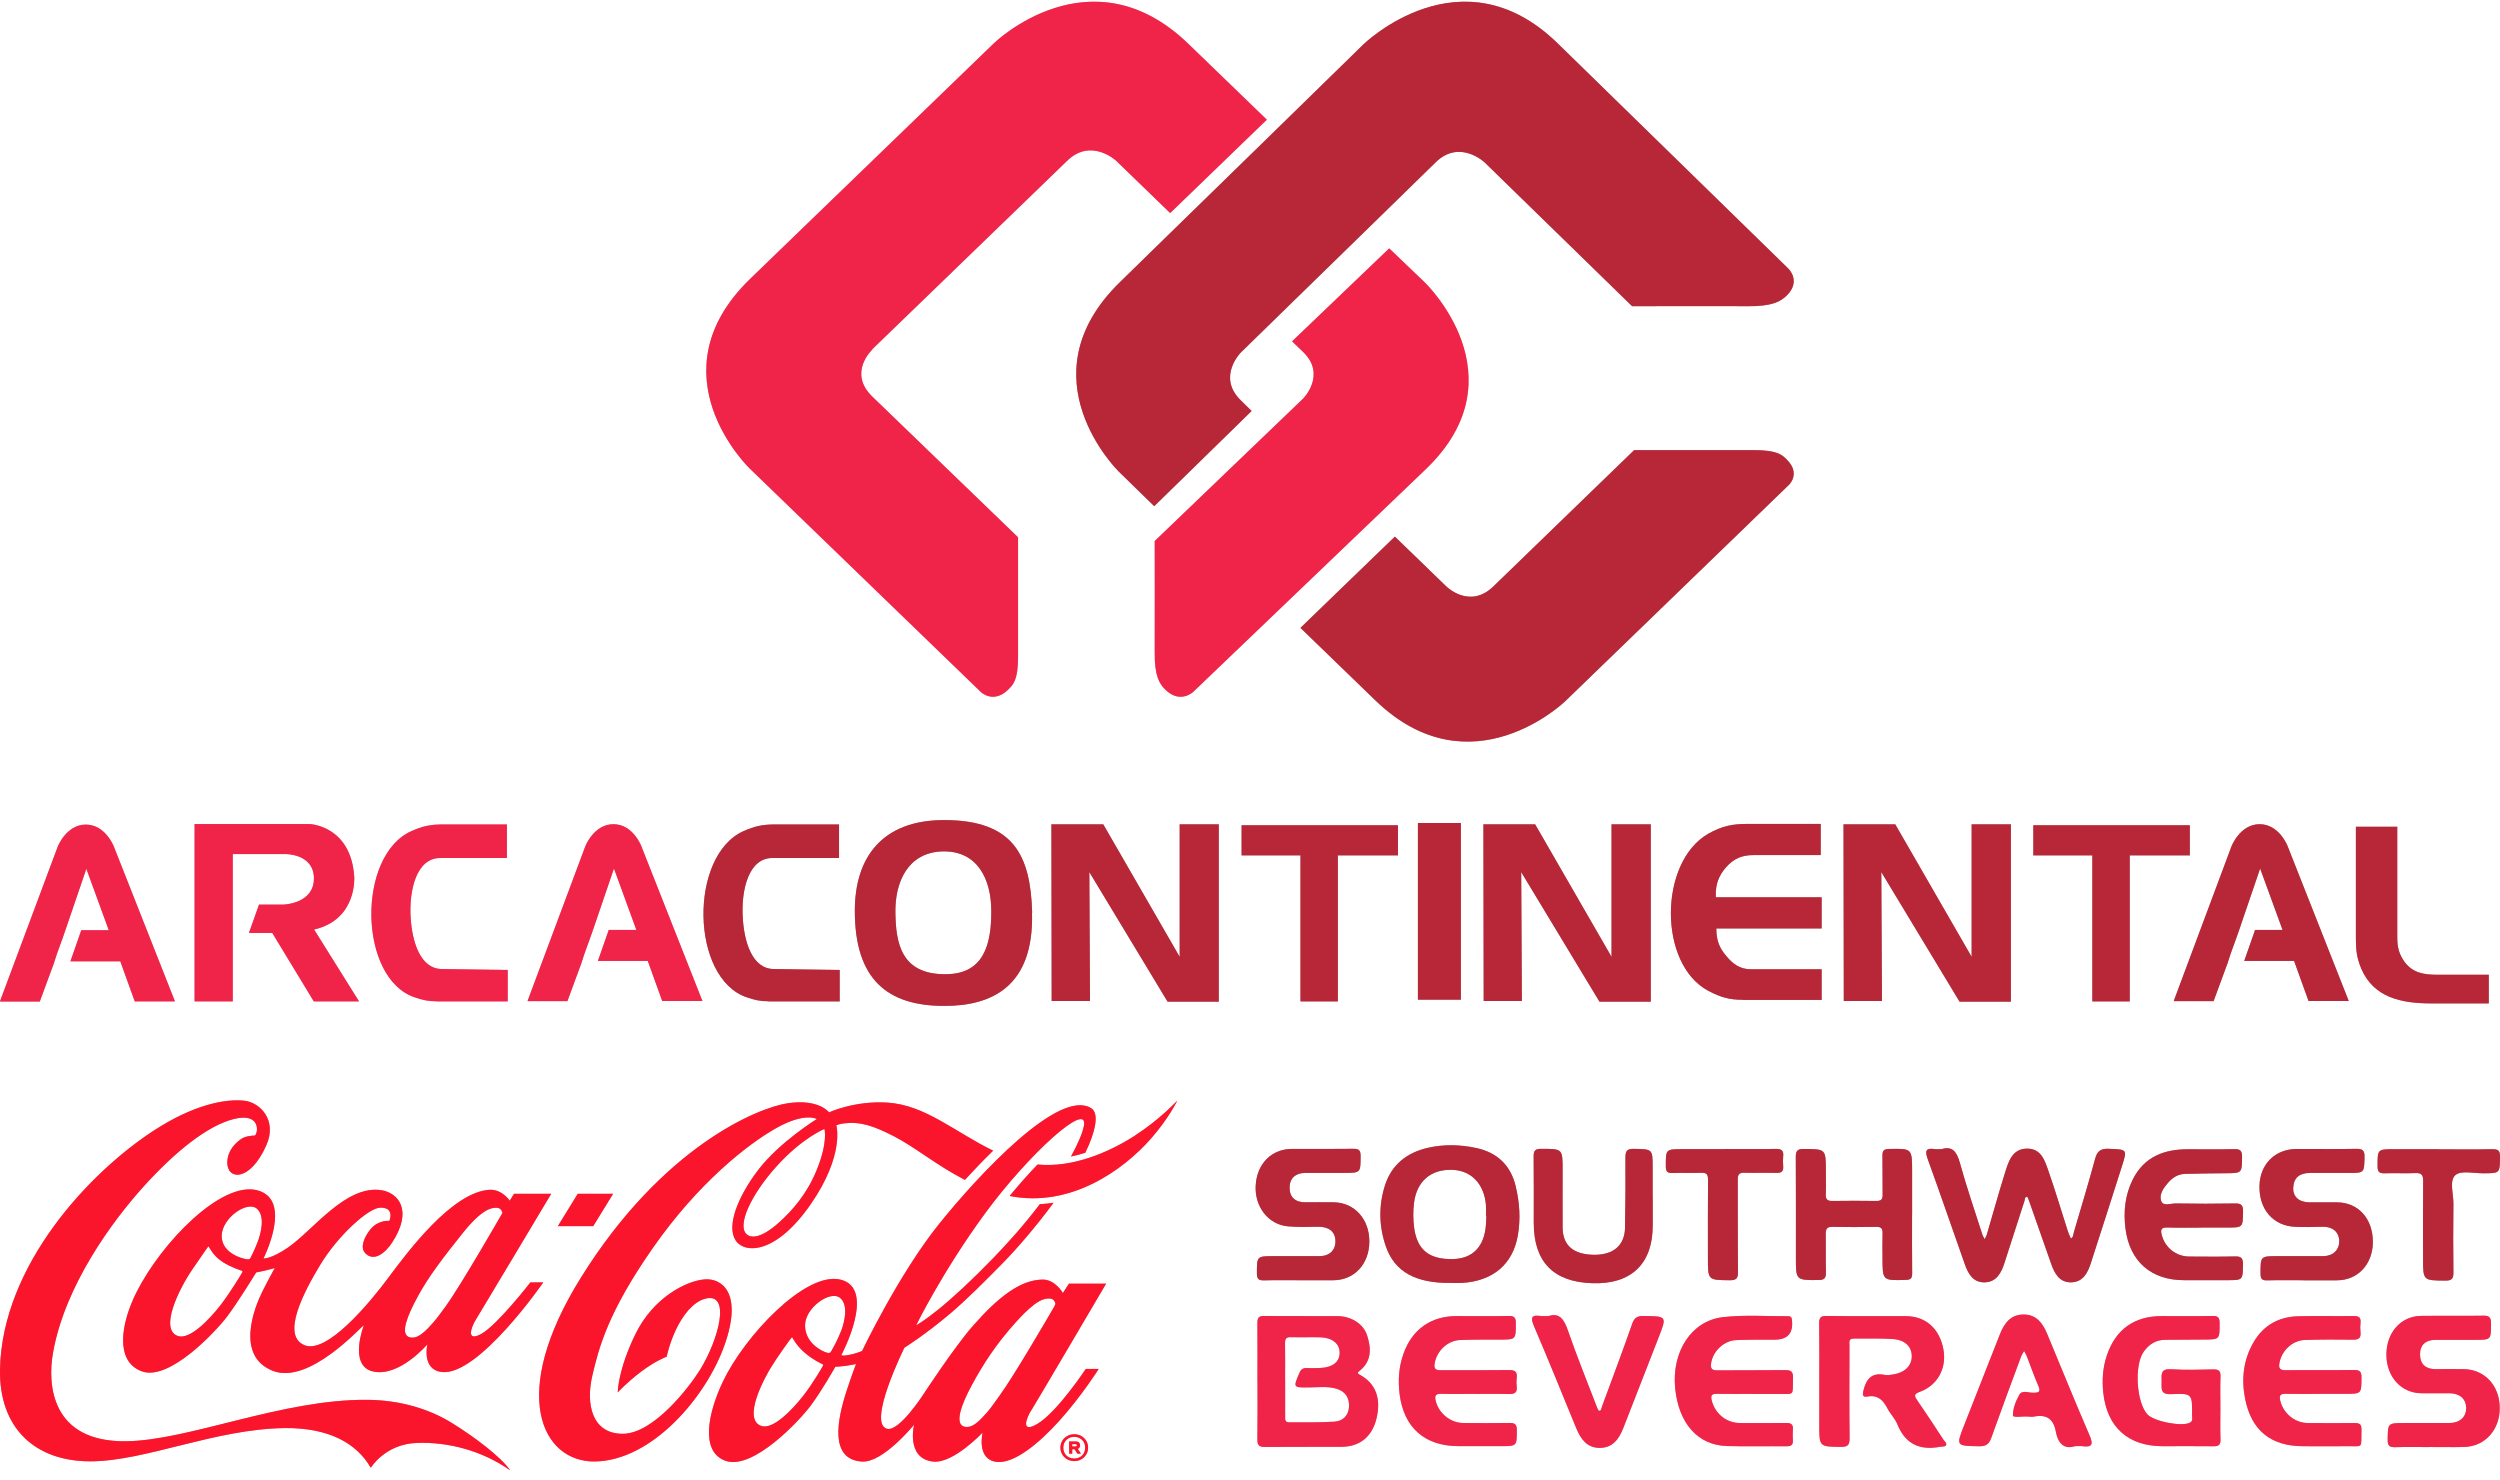 <svg width="223" height="132" viewBox="0 0 223 132" fill="none" xmlns="http://www.w3.org/2000/svg">
<path d="M54.69 106.485H51.538L49.762 109.371H52.913L54.69 106.485Z" fill="#F40009"/>
<path d="M45.498 131.147C42.989 129.38 39.928 128.597 37.148 128.71C34.336 128.823 33.074 130.925 33.074 130.925C31.804 128.71 29.299 127.351 25.425 127.383C19.172 127.455 12.96 130.35 8.046 130.35C3.131 130.35 -0.11 127.383 0.003 122.106C0.202 112.862 7.996 104.528 13.828 100.778C17.178 98.622 19.981 97.983 21.817 98.187C23.155 98.337 24.769 99.886 23.752 102.168C22.26 105.516 20.203 105.235 20.275 103.636C20.32 102.599 21.008 101.947 21.528 101.589C21.858 101.358 22.441 101.294 22.744 101.29C23.038 101.041 23.264 99.211 20.863 99.813C18.462 100.416 15.578 102.78 12.82 105.824C10.067 108.867 5.781 114.642 4.723 120.693C4.23 123.501 4.56 128.619 11.201 128.561C16.83 128.511 25.14 124.797 32.767 124.865C35.728 124.892 38.305 125.689 40.317 126.935C42.297 128.162 44.666 129.938 45.503 131.151M47.307 114.388H48.46C48.46 114.388 42.677 122.763 39.408 122.383C37.582 122.17 38.124 119.914 38.124 119.914C38.124 119.914 35.556 122.922 33.215 122.319C31.081 121.771 32.455 118.216 32.455 118.216C32.211 118.315 27.595 123.533 24.353 122.283C20.958 120.974 22.717 116.603 23.363 115.294C23.91 114.185 24.512 113.107 24.512 113.107C24.512 113.107 23.992 113.256 23.666 113.329C23.345 113.406 22.852 113.501 22.852 113.501C22.852 113.501 21.247 116.119 20.266 117.423C19.285 118.728 15.112 123.216 12.657 122.324C10.198 121.427 10.804 117.985 12.187 115.249C14.425 110.81 19.737 105.353 22.938 106.172C26.171 106.997 23.499 112.255 23.499 112.255C23.499 112.255 24.141 112.337 25.683 111.286C27.902 109.769 30.828 105.688 34.001 106.163C35.493 106.385 36.877 107.921 34.982 110.828C34.372 111.762 33.355 112.599 32.573 111.775C32.089 111.263 32.509 110.326 33.02 109.687C33.739 108.781 34.734 108.904 34.734 108.904C34.734 108.904 35.254 107.699 33.924 107.721C32.844 107.739 30.113 110.262 28.572 112.808C27.156 115.145 25.018 119.131 27.17 119.996C29.146 120.793 32.894 116.327 34.63 113.99C36.366 111.653 40.322 106.349 43.64 106.132C44.784 106.059 45.467 107.101 45.467 107.101L45.851 106.489H49.165C49.165 106.489 42.912 116.952 42.424 117.745C42.04 118.365 41.529 119.76 42.944 118.977C44.359 118.193 47.302 114.402 47.302 114.402M21.559 113.342C21.5 113.32 20.664 113.08 19.85 112.559C19.037 112.038 18.657 111.259 18.63 111.209C18.598 111.155 18.566 111.195 18.535 111.241C18.503 111.286 18.327 111.512 17.142 113.252C15.958 114.991 14.204 118.555 15.849 119.167C16.903 119.556 18.666 117.704 19.624 116.481C20.51 115.344 21.568 113.596 21.613 113.492C21.659 113.388 21.613 113.365 21.559 113.342M22.87 107.78C22.002 107.119 19.787 108.663 19.773 110.24C19.764 111.857 21.776 112.314 22.034 112.328C22.034 112.328 22.26 112.391 22.351 112.196C22.405 112.079 22.68 111.571 22.988 110.77C23.295 109.968 23.68 108.396 22.87 107.78ZM39.779 116.49C41.117 114.651 44.816 108.201 44.816 108.201C44.816 108.201 44.752 107.749 44.323 107.73C43.812 107.708 42.962 107.88 41.262 110.004C39.562 112.133 38.256 113.827 37.297 115.584C36.248 117.505 35.787 118.859 36.393 119.226C36.565 119.33 36.818 119.344 37.026 119.289C37.424 119.19 37.935 118.795 38.64 117.98C38.97 117.6 39.345 117.088 39.784 116.49M101.207 101.317C98.879 102.816 95.65 104.179 92.549 103.876C91.767 104.691 90.926 105.629 90.081 106.657C95.461 107.721 100.167 104.383 102.667 101.539C104.231 99.763 105 98.183 105 98.183C105 98.183 103.508 99.831 101.202 101.317M91.984 125.798C91.536 126.513 91.034 127.881 92.504 127.03C94.299 125.988 96.853 122.106 96.853 122.106H98.006C98.006 122.106 96.482 124.52 94.498 126.726C92.68 128.746 90.46 130.581 88.9 130.4C87.074 130.187 87.648 127.786 87.648 127.786C87.648 127.786 85.031 130.572 83.231 130.372C80.794 130.101 81.536 127.08 81.536 127.08C81.536 127.08 78.782 130.477 76.902 130.372C73.954 130.205 74.691 126.599 75.514 124.081C75.952 122.731 76.359 121.667 76.359 121.667C76.359 121.667 76.065 121.744 75.437 121.835C75.111 121.884 74.51 121.916 74.51 121.916C74.51 121.916 73.285 124.086 72.304 125.395C71.323 126.704 67.15 131.192 64.695 130.295C62.425 129.466 63.171 125.983 64.496 123.216C66.422 119.18 71.847 113.383 74.976 114.144C78.217 114.932 75.052 120.861 75.052 120.861C75.052 120.861 75.052 120.883 75.089 120.897C75.152 120.924 75.319 120.938 75.713 120.865C76.337 120.748 76.897 120.512 76.897 120.512C76.897 120.512 80.157 113.673 83.755 109.193C87.354 104.718 94.538 97.01 97.359 98.871C98.051 99.329 97.735 100.909 96.808 102.825C96.396 102.957 95.971 103.07 95.533 103.16C96.152 102.028 96.568 101.077 96.686 100.416C97.106 98.101 91.722 102.979 87.874 108.224C84.027 113.474 81.716 118.225 81.716 118.225C81.716 118.225 82.494 117.785 83.701 116.807C84.963 115.788 86.703 114.185 88.593 112.228C89.864 110.915 91.355 109.261 92.752 107.413C93.168 107.391 93.58 107.35 93.978 107.287C92.418 109.393 90.777 111.313 89.389 112.726C87.856 114.28 86.192 115.96 84.746 117.179C82.449 119.117 80.672 120.213 80.672 120.213C80.672 120.213 77.299 127.012 79.135 127.451C80.211 127.709 82.336 124.425 82.336 124.425C82.336 124.425 85.107 120.181 86.78 118.275C89.063 115.67 91.025 114.171 92.987 114.139C94.131 114.121 94.809 115.34 94.809 115.34L95.347 114.506H98.662C98.662 114.506 92.477 125.023 91.984 125.816M73.353 121.676C73.294 121.653 72.575 121.327 71.829 120.702C71.083 120.082 70.708 119.366 70.681 119.312C70.649 119.257 70.617 119.298 70.586 119.344C70.554 119.389 70.418 119.507 69.234 121.246C68.049 122.985 66.241 126.577 67.887 127.188C68.94 127.578 70.69 125.734 71.644 124.511C72.53 123.375 73.362 121.93 73.407 121.826C73.452 121.721 73.411 121.699 73.353 121.676M75.025 118.741C75.333 117.939 75.717 116.368 74.908 115.752C74.04 115.095 71.825 116.635 71.811 118.211C71.797 119.828 73.371 120.557 73.75 120.657C73.967 120.716 74.04 120.707 74.144 120.535C74.212 120.421 74.718 119.543 75.021 118.741M94.05 116.522C94.118 116.404 94.149 116.3 94.149 116.3C94.149 116.3 94.086 115.847 93.657 115.829C93.146 115.806 92.445 115.901 90.614 117.935C88.792 119.96 87.684 121.717 86.726 123.474C85.677 125.395 85.257 126.826 85.858 127.193C86.03 127.297 86.283 127.311 86.491 127.256C86.902 127.157 87.359 126.776 88.069 125.961C88.399 125.58 88.765 125.037 89.203 124.434C90.41 122.781 93.449 117.573 94.055 116.526M101.202 101.344C98.874 102.843 95.646 104.207 92.544 103.903C91.762 104.718 90.921 105.656 90.076 106.684C95.456 107.749 100.162 104.41 102.663 101.566C104.227 99.791 104.995 98.21 104.995 98.21C104.995 98.21 103.504 99.859 101.198 101.344M86.084 105.253C83.538 103.948 81.68 102.354 79.745 101.358C77.896 100.407 76.703 100.013 75.215 100.212C74.967 100.244 74.6 100.366 74.6 100.366C74.6 100.366 75.374 102.993 72.317 107.413C69.22 111.888 66.413 111.866 65.612 110.629C64.776 109.329 65.852 106.684 67.656 104.329C69.546 101.865 72.86 99.818 72.86 99.818C72.86 99.818 71.802 99.17 69.202 100.647C66.67 102.082 62.299 105.507 58.261 111.277C54.224 117.047 53.415 120.222 52.831 122.722C52.248 125.223 52.782 127.895 55.549 127.895C58.316 127.895 61.53 123.664 62.439 122.197C64.125 119.461 65.224 115.263 62.927 115.838C61.792 116.123 60.879 117.382 60.3 118.587C59.708 119.828 59.468 121.015 59.468 121.015C59.468 121.015 58.514 121.359 57.226 122.319C55.942 123.284 55.101 124.203 55.101 124.203C55.101 124.203 55.11 122.206 56.697 118.972C58.288 115.738 61.205 114.257 62.855 114.121C64.342 113.999 66.282 115.267 64.641 119.941C63.004 124.616 58.162 130.286 53.071 130.363C48.374 130.431 45.295 124.425 51.828 113.949C59.053 102.359 67.543 98.803 70.301 98.405C73.059 98.006 73.949 99.224 73.949 99.224C73.949 99.224 76.26 98.156 79.189 98.355C82.553 98.581 85.157 100.968 88.588 102.64C87.693 103.509 86.839 104.406 86.07 105.244M73.538 100.701C73.538 100.701 71.571 101.489 69.284 104.016C66.987 106.553 65.662 109.388 66.652 110.14C67.032 110.43 67.9 110.475 69.492 109.044C70.73 107.93 71.992 106.471 72.846 104.379C73.873 101.874 73.542 100.728 73.542 100.696" fill="#F40009"/>
<path d="M96.453 128.094C96.642 128.203 96.787 128.348 96.896 128.529C97.004 128.715 97.058 128.914 97.058 129.131C97.058 129.349 97.004 129.553 96.896 129.734C96.787 129.915 96.638 130.064 96.453 130.168C96.263 130.277 96.055 130.327 95.824 130.327C95.594 130.327 95.385 130.273 95.196 130.168C95.006 130.06 94.861 129.915 94.753 129.734C94.644 129.553 94.59 129.349 94.59 129.131C94.59 128.914 94.644 128.715 94.753 128.529C94.861 128.343 95.01 128.198 95.196 128.094C95.385 127.985 95.594 127.936 95.824 127.936C96.055 127.936 96.263 127.99 96.453 128.094M96.33 129.974C96.48 129.892 96.593 129.774 96.674 129.63C96.755 129.485 96.796 129.317 96.796 129.131C96.796 128.946 96.755 128.787 96.674 128.638C96.593 128.493 96.475 128.375 96.326 128.293C96.177 128.212 96.009 128.167 95.82 128.167C95.63 128.167 95.462 128.207 95.318 128.293C95.168 128.375 95.055 128.493 94.97 128.638C94.888 128.783 94.847 128.95 94.847 129.131C94.847 129.312 94.888 129.48 94.97 129.63C95.051 129.774 95.164 129.892 95.313 129.974C95.462 130.055 95.63 130.101 95.82 130.101C96.009 130.101 96.177 130.06 96.326 129.974M96.285 129.113C96.249 129.172 96.199 129.213 96.136 129.245L96.421 129.666H96.104L95.851 129.272H95.643V129.666H95.368V128.579H95.996C96.1 128.579 96.186 128.61 96.249 128.678C96.312 128.746 96.344 128.823 96.344 128.923C96.344 128.991 96.326 129.054 96.29 129.113M95.643 129.027H95.942C95.978 129.027 96.005 129.018 96.028 129C96.05 128.982 96.059 128.955 96.059 128.923C96.059 128.891 96.05 128.864 96.028 128.846C96.005 128.828 95.978 128.819 95.942 128.819H95.643V129.027V129.027Z" fill="#F40009"/>
<path d="M77.8 31.158L95.2 14.332C97.329 12.269 99.554 14.332 99.554 14.332L104.378 19.004L113 10.676C110.013 7.779 107.365 5.225 105.999 3.91C97.292 -4.503 88.683 3.835 88.683 3.835L66.929 24.861C58.138 33.36 66.844 41.762 66.844 41.762L87.51 61.741C87.51 61.741 88.598 62.788 89.904 61.538C90.388 61.067 90.811 60.661 90.811 58.566C90.811 57.197 90.811 47.93 90.811 47.93L77.812 35.38C75.587 33.231 77.812 31.179 77.812 31.179" fill="#DF1E40"/>
<path d="M123.923 22.151L115.255 30.446L116.228 31.383C118.368 33.438 116.228 35.568 116.228 35.568L103.001 48.26C103.001 48.26 103.013 56.81 103.001 58.184C102.977 60.345 103.451 61.048 103.986 61.548C105.299 62.805 106.441 61.708 106.441 61.708C106.441 61.708 122.878 45.971 127.169 41.861C135.838 33.566 127.084 25.186 127.084 25.186C127.084 25.186 125.832 23.994 123.923 22.162" fill="#DF1E40"/>
<path d="M159.39 40.999C158.922 40.544 158.513 40.151 156.408 40.151C155.039 40.151 145.765 40.151 145.765 40.151L133.216 52.303C131.075 54.382 129.005 52.303 129.005 52.303L124.421 47.867L116 56.006L122.69 62.48C131.192 70.692 139.601 62.563 139.601 62.563L159.589 43.233C159.589 43.233 160.641 42.22 159.378 40.999" fill="#71251E"/>
<path d="M111.633 36.648L110.667 35.699C108.54 33.616 110.667 31.458 110.667 31.458L113.131 29.051L121.747 20.645L128.066 14.473C130.192 12.39 132.416 14.473 132.416 14.473L145.586 27.314C145.586 27.314 154.455 27.292 155.881 27.314C158.128 27.335 158.853 26.872 159.373 26.364C160.678 25.091 159.542 23.98 159.542 23.98C159.542 23.98 143.206 8.031 138.94 3.865C130.325 -4.541 121.626 3.951 121.626 3.951C121.626 3.951 117.711 7.771 113.144 12.239C110.268 15.045 107.126 18.109 104.528 20.645L99.889 25.177C91.189 33.67 99.804 42.076 99.804 42.076L102.958 45.151L111.645 36.659L111.633 36.648Z" fill="#71251E"/>
<path d="M38.935 89.325H45.288V86.521L39.432 86.438C37.48 86.438 36.758 83.989 36.628 81.824C36.486 79.469 37.113 76.535 39.266 76.535H45.217V73.542H39.479C38.379 73.542 37.693 73.696 36.699 74.134C31.801 76.322 31.966 87.313 37.018 88.97C37.716 89.206 38.178 89.313 38.923 89.313" fill="#DF1E40"/>
<path d="M0 89.313L5.147 75.529C5.147 75.529 5.904 73.554 7.655 73.554C9.406 73.554 10.151 75.506 10.151 75.506L15.605 89.325H12.02L10.731 85.752H6.282L7.252 82.971H9.702L7.702 77.493L5.833 82.971L5.561 83.752L5.064 85.124L4.792 85.965L3.549 89.336H0.012L0 89.313Z" fill="#DF1E40"/>
<path d="M17.332 73.507H27.637C27.637 73.507 31.317 73.649 31.6 78.239C31.6 78.239 31.861 82.037 28.016 82.912L32.026 89.325H27.992L24.289 83.22H22.206L23.106 80.688H25.294C25.294 80.688 27.992 80.617 28.004 78.369C28.004 76.121 25.424 76.181 25.424 76.181H20.763V89.325H17.356V73.507" fill="#DF1E40"/>
<path d="M47.062 89.278L52.209 75.494C52.209 75.494 52.966 73.519 54.717 73.519C56.468 73.519 57.202 75.471 57.202 75.471L62.656 89.29H59.071L57.782 85.716H53.333L54.303 82.948H56.764L54.765 77.47L52.895 82.948L52.623 83.717L52.126 85.09L51.854 85.93L50.612 89.301H47.074L47.062 89.278Z" fill="#DF1E40"/>
<path d="M213.848 73.743H210.145V83.729C210.145 84.817 210.239 85.48 210.641 86.438C211.742 88.97 214.179 89.502 216.817 89.502H221.999V86.947H217.397C216.202 86.947 215.22 86.793 214.475 85.787C214.001 85.113 213.836 84.521 213.836 83.622V73.743H213.848Z" fill="#71251E"/>
<path d="M181.371 76.299H186.636V89.325H189.972V76.299H195.332V73.613H181.371V76.299Z" fill="#71251E"/>
<path d="M164.465 89.289H167.872L167.813 77.79L174.794 89.349H179.372V73.53H175.87V85.35L169.056 73.53H164.441L164.465 89.289Z" fill="#71251E"/>
<path d="M155.498 89.194H162.491V86.461H156.196C155.214 86.461 154.564 86 153.937 85.219C153.333 84.497 153.097 83.823 153.097 82.817H162.491V80.037H153.049C153.002 78.925 153.286 78.132 153.972 77.351C154.67 76.57 155.392 76.274 156.409 76.274H162.408V73.494H155.912C154.516 73.494 153.629 73.672 152.375 74.37C147.962 76.901 147.903 86 152.375 88.378C153.499 88.969 154.256 89.182 155.498 89.182" fill="#71251E"/>
<path d="M132.344 89.289H135.751L135.692 77.79L142.673 89.349H147.251V73.53H143.749V85.35L136.934 73.53H132.32L132.344 89.289Z" fill="#71251E"/>
<path d="M130.31 73.412H126.477V89.171H130.31V73.412Z" fill="#71251E"/>
<path d="M110.75 76.299H116.003V89.325H119.339V76.299H124.699V73.613H110.75V76.299Z" fill="#71251E"/>
<path d="M93.809 89.289H97.228L97.169 77.79L104.149 89.349H108.716V73.53H105.226V85.35L98.411 73.53H93.785L93.809 89.289Z" fill="#71251E"/>
<path d="M68.548 89.325H74.901V86.521L69.045 86.438C67.081 86.438 66.371 83.989 66.253 81.824C66.111 79.469 66.738 76.535 68.891 76.535H74.842V73.542H69.104C68.004 73.542 67.329 73.696 66.324 74.134C61.426 76.322 61.591 87.313 66.643 88.97C67.341 89.206 67.803 89.313 68.548 89.313" fill="#71251E"/>
<path d="M193.902 89.278L199.049 75.494C199.049 75.494 199.806 73.519 201.557 73.519C203.308 73.519 204.053 75.471 204.053 75.471L209.508 89.29H205.923L204.633 85.716H200.185L201.155 82.948H203.604L201.604 77.47L199.735 82.948L199.463 83.717L198.966 85.09L198.694 85.93L197.452 89.301H193.914L193.902 89.278Z" fill="#71251E"/>
<path d="M84.39 86.899C80.332 86.947 79.894 84.06 79.87 81.303C79.847 78.748 80.935 76.038 84.07 75.944C87.194 75.873 88.424 78.416 88.424 81.303C88.424 84.19 87.785 86.876 84.39 86.899M92.068 81.41C91.926 76.334 90.447 73.151 84.212 73.151C78.616 73.151 76.25 76.559 76.25 81.244C76.25 87.384 79.172 89.739 84.26 89.727C88.436 89.727 92.234 88.023 92.056 81.421" fill="#71251E"/>
<g clip-path="url(#clip0_5_18094)">
<path d="M173.232 102.493C174.146 102.219 174.545 102.732 174.82 103.721C175.412 105.872 176.143 107.986 176.823 110.11C176.87 110.26 176.963 110.39 177.031 110.535C177.098 110.395 177.186 110.26 177.228 110.11C177.773 108.265 178.281 106.411 178.857 104.576C179.168 103.592 179.495 102.478 180.798 102.457C182.09 102.436 182.406 103.556 182.738 104.499C183.356 106.276 183.89 108.079 184.466 109.872C184.534 110.079 184.637 110.276 184.726 110.478C184.954 110.348 184.933 110.1 184.995 109.892C185.629 107.732 186.287 105.576 186.874 103.4C187.061 102.706 187.336 102.442 188.093 102.473C189.759 102.54 189.764 102.493 189.261 104.074C188.342 106.949 187.429 109.825 186.495 112.696C186.215 113.55 185.795 114.364 184.746 114.385C183.698 114.4 183.268 113.597 182.967 112.742C182.302 110.872 181.654 108.996 180.995 107.126C180.948 106.991 180.876 106.758 180.813 106.758C180.595 106.753 180.626 106.991 180.58 107.131C179.978 108.981 179.392 110.83 178.79 112.68C178.509 113.54 178.089 114.348 177.057 114.385C176.003 114.421 175.562 113.618 175.261 112.768C174.156 109.649 173.087 106.519 171.961 103.411C171.707 102.701 171.733 102.369 172.584 102.499C172.745 102.525 172.916 102.499 173.238 102.499L173.232 102.493Z" fill="#71251E"/>
<path d="M112.165 123.192C112.165 121.477 112.176 119.757 112.16 118.042C112.16 117.591 112.243 117.374 112.773 117.384C114.952 117.41 117.126 117.384 119.305 117.4C120.525 117.405 121.609 118.078 121.946 119.12C122.32 120.275 122.362 121.415 121.272 122.281C121.059 122.451 121.059 122.498 121.319 122.643C122.73 123.415 123.223 124.783 122.771 126.576C122.372 128.151 121.298 129.037 119.705 129.053C117.401 129.068 115.102 129.047 112.799 129.068C112.3 129.068 112.155 128.892 112.16 128.415C112.181 126.679 112.171 124.939 112.171 123.203L112.165 123.192ZM114.635 123.053C114.635 124.151 114.635 125.244 114.635 126.343C114.635 126.591 114.599 126.871 114.978 126.871C116.327 126.861 117.676 126.902 119.02 126.814C119.757 126.768 120.286 126.306 120.333 125.488C120.374 124.654 119.995 124.099 119.186 123.866C118.392 123.638 117.577 123.752 116.773 123.757C115.336 123.773 115.346 123.783 115.912 122.457C116.052 122.13 116.244 122.021 116.571 122.032C116.986 122.047 117.401 122.042 117.816 122.021C118.895 121.964 119.503 121.467 119.497 120.664C119.497 119.845 118.833 119.312 117.754 119.286C116.882 119.265 116.01 119.301 115.139 119.275C114.708 119.26 114.62 119.441 114.625 119.825C114.646 120.902 114.63 121.975 114.63 123.053H114.635Z" fill="#DF1E40"/>
<path d="M129.366 114.436C126.289 114.467 124.421 113.441 123.638 111.234C123 109.431 122.958 107.581 123.534 105.752C124.125 103.887 125.48 102.825 127.348 102.389C128.78 102.058 130.233 102.094 131.665 102.4C133.543 102.799 134.747 103.928 135.199 105.809C135.546 107.25 135.645 108.716 135.396 110.177C134.955 112.762 133.18 114.265 130.425 114.436C130.072 114.457 129.719 114.436 129.371 114.436H129.366ZM132.583 108.436C132.583 108.436 132.563 108.436 132.547 108.436C132.547 108.125 132.568 107.814 132.547 107.509C132.397 105.607 131.239 104.4 129.527 104.348C127.633 104.291 126.367 105.363 126.128 107.312C126.04 108.042 126.045 108.804 126.144 109.534C126.414 111.519 127.524 112.369 129.641 112.307C131.369 112.255 132.386 111.203 132.542 109.301C132.568 109.011 132.573 108.721 132.583 108.436Z" fill="#71251E"/>
<path d="M162.28 123.218C162.28 121.503 162.296 119.783 162.27 118.068C162.265 117.581 162.368 117.374 162.913 117.384C165.279 117.415 167.645 117.384 170.006 117.4C171.781 117.41 173.011 118.514 173.353 120.374C173.659 122.042 172.829 123.581 171.246 124.151C170.722 124.338 170.733 124.498 171.013 124.902C171.812 126.058 172.58 127.239 173.353 128.42C173.457 128.581 173.706 128.747 173.566 128.944C173.493 129.047 173.229 129.021 173.052 129.053C171.246 129.395 169.954 128.809 169.244 127.042C169.041 126.534 168.61 126.115 168.356 125.622C167.972 124.876 167.49 124.405 166.571 124.571C166.167 124.643 166.12 124.452 166.213 124.058C166.462 123.021 166.945 122.4 168.128 122.643C168.361 122.69 168.626 122.643 168.87 122.602C169.913 122.441 170.53 121.825 170.53 120.98C170.53 120.12 169.934 119.514 168.834 119.441C167.677 119.363 166.514 119.415 165.352 119.4C164.869 119.395 164.973 119.742 164.973 120.011C164.968 122.762 164.952 125.514 164.983 128.27C164.989 128.845 164.859 129.068 164.236 129.063C162.285 129.042 162.28 129.068 162.28 127.125C162.28 125.819 162.28 124.519 162.28 123.213V123.218Z" fill="#DF1E40"/>
<path d="M198.058 125.612C198.058 126.545 198.037 127.472 198.068 128.405C198.084 128.871 197.907 129.011 197.456 129.006C195.941 128.985 194.431 129.001 192.916 129.001C189.833 129.001 187.945 127.312 187.613 124.239C187.493 123.12 187.561 122.011 187.924 120.928C188.697 118.602 190.363 117.395 192.822 117.395C194.337 117.395 195.853 117.415 197.363 117.384C197.866 117.374 197.99 117.55 197.99 118.022C197.99 119.488 198.006 119.483 196.563 119.488C195.422 119.488 194.28 119.509 193.144 119.509C192.303 119.509 191.686 119.913 191.214 120.576C190.363 121.773 190.56 125.079 191.546 126.161C192.122 126.799 194.633 127.286 195.349 126.897C195.64 126.742 195.531 126.457 195.531 126.229C195.557 124.338 195.552 124.27 193.684 124.358C192.62 124.41 192.838 123.788 192.817 123.193C192.796 122.581 192.734 122.073 193.663 122.136C194.924 122.224 196.19 122.172 197.456 122.151C197.902 122.146 198.084 122.286 198.068 122.757C198.037 123.705 198.058 124.659 198.058 125.612V125.612Z" fill="#DF1E40"/>
<path d="M196.38 109.503C195.363 109.503 194.346 109.529 193.329 109.493C192.768 109.472 192.706 109.695 192.83 110.167C193.116 111.281 194.107 112.078 195.269 112.084C196.639 112.089 198.009 112.11 199.379 112.073C199.939 112.058 200.079 112.255 200.074 112.788C200.053 114.192 200.074 114.192 198.668 114.192C197.381 114.192 196.094 114.192 194.807 114.192C191.876 114.192 189.966 112.514 189.593 109.597C189.401 108.089 189.551 106.617 190.231 105.239C191.248 103.177 193.043 102.503 195.212 102.514C196.582 102.519 197.952 102.534 199.322 102.503C199.846 102.493 199.996 102.669 199.991 103.182C199.981 104.648 199.996 104.643 198.517 104.654C197.314 104.659 196.11 104.68 194.911 104.711C194.268 104.726 193.77 105.053 193.365 105.529C192.96 106.001 192.561 106.586 192.789 107.151C192.976 107.623 193.645 107.338 194.091 107.348C195.856 107.379 197.62 107.379 199.384 107.348C199.939 107.338 200.09 107.529 200.079 108.063C200.059 109.498 200.079 109.498 198.632 109.498C197.884 109.498 197.137 109.498 196.39 109.498L196.38 109.503Z" fill="#71251E"/>
<path d="M156.252 124.333C155.214 124.333 154.177 124.349 153.139 124.328C152.667 124.317 152.578 124.494 152.687 124.929C152.983 126.1 153.99 126.929 155.204 126.934C156.574 126.934 157.944 126.95 159.308 126.929C159.76 126.924 159.967 127.053 159.926 127.525C159.9 127.83 159.905 128.147 159.926 128.457C159.947 128.846 159.801 129.012 159.391 129.007C157.606 128.991 155.821 129.038 154.042 128.986C151.442 128.908 149.735 126.965 149.424 123.825C149.107 120.597 150.856 117.825 153.663 117.494C155.588 117.266 157.555 117.421 159.506 117.406C159.791 117.406 159.827 117.571 159.848 117.805C159.955 118.934 159.438 119.499 158.297 119.499C157.155 119.499 156.013 119.488 154.877 119.535C153.772 119.582 152.791 120.52 152.63 121.597C152.563 122.033 152.661 122.24 153.165 122.235C155.199 122.214 157.228 122.24 159.262 122.214C159.781 122.209 159.947 122.374 159.936 122.887C159.889 124.613 160.144 124.312 158.494 124.338C157.746 124.349 156.999 124.338 156.252 124.338V124.333Z" fill="#DF1E40"/>
<path d="M206.965 124.333C205.928 124.333 204.89 124.349 203.857 124.328C203.385 124.318 203.297 124.499 203.396 124.929C203.655 126.059 204.682 126.924 205.845 126.934C207.235 126.945 208.626 126.95 210.011 126.934C210.442 126.929 210.655 127.022 210.644 127.515C210.592 129.318 210.878 128.97 209.191 129.002C207.946 129.022 206.701 129.002 205.461 129.002C202.57 129.002 200.827 127.608 200.267 124.779C199.914 123.002 200.106 121.271 201.045 119.685C201.927 118.193 203.292 117.452 205.009 117.411C206.649 117.369 208.289 117.416 209.923 117.39C210.411 117.38 210.613 117.525 210.556 118.017C210.525 118.281 210.525 118.556 210.556 118.82C210.613 119.333 210.416 119.509 209.892 119.499C208.46 119.478 207.028 119.478 205.601 119.525C204.485 119.561 203.536 120.463 203.328 121.561C203.235 122.038 203.354 122.23 203.883 122.224C205.917 122.198 207.946 122.23 209.98 122.204C210.504 122.198 210.65 122.369 210.644 122.877C210.634 124.328 210.655 124.328 209.202 124.328C208.455 124.328 207.707 124.328 206.96 124.328L206.965 124.333Z" fill="#DF1E40"/>
<path d="M131.6 124.332C130.583 124.332 129.566 124.353 128.549 124.327C128.035 124.312 127.957 124.519 128.066 124.965C128.346 126.084 129.384 126.928 130.547 126.933C131.916 126.939 133.286 126.954 134.651 126.928C135.128 126.918 135.3 127.058 135.3 127.555C135.3 128.996 135.32 128.996 133.857 128.996C132.612 128.996 131.366 128.996 130.121 128.996C127.096 128.996 125.223 127.363 124.844 124.348C124.694 123.125 124.771 121.913 125.197 120.737C125.97 118.581 127.641 117.395 129.919 117.395C131.475 117.395 133.032 117.415 134.584 117.384C135.087 117.374 135.211 117.55 135.211 118.027C135.211 119.488 135.227 119.488 133.784 119.493C132.601 119.493 131.418 119.483 130.24 119.529C129.104 119.576 128.134 120.529 127.968 121.643C127.9 122.084 128.051 122.229 128.497 122.224C130.531 122.208 132.565 122.234 134.594 122.208C135.139 122.203 135.357 122.363 135.289 122.913C135.258 123.156 135.258 123.41 135.289 123.659C135.362 124.229 135.097 124.363 134.573 124.348C133.577 124.317 132.581 124.338 131.584 124.338L131.6 124.332Z" fill="#DF1E40"/>
<path d="M170.556 108.369C170.556 110.11 170.546 111.846 170.566 113.587C170.566 114.012 170.442 114.157 170.006 114.167C167.92 114.229 167.92 114.24 167.92 112.188C167.92 111.462 167.899 110.737 167.925 110.017C167.941 109.592 167.806 109.431 167.365 109.437C166.057 109.457 164.75 109.462 163.442 109.437C162.954 109.426 162.851 109.633 162.856 110.069C162.877 111.209 162.845 112.343 162.871 113.483C162.882 113.975 162.762 114.178 162.223 114.178C160.194 114.193 160.194 114.209 160.194 112.193C160.194 109.193 160.204 106.193 160.184 103.188C160.184 102.644 160.344 102.483 160.889 102.488C162.866 102.499 162.866 102.483 162.866 104.452C162.866 105.157 162.887 105.861 162.861 106.561C162.845 107.001 163.022 107.131 163.447 107.126C164.755 107.105 166.063 107.105 167.37 107.126C167.811 107.131 167.941 106.97 167.931 106.545C167.91 105.385 167.936 104.229 167.915 103.069C167.91 102.644 168.045 102.499 168.481 102.488C170.561 102.442 170.561 102.431 170.561 104.519C170.561 105.804 170.561 107.084 170.561 108.369H170.556Z" fill="#71251E"/>
<path d="M205.473 114.198C204.394 114.198 203.315 114.178 202.236 114.209C201.769 114.224 201.639 114.069 201.639 113.613C201.639 112.048 201.623 112.048 203.185 112.048C204.534 112.048 205.883 112.053 207.232 112.048C208.115 112.043 208.68 111.488 208.659 110.68C208.633 109.867 208.042 109.395 207.149 109.426C206.34 109.452 205.531 109.468 204.721 109.431C202.76 109.349 201.478 107.846 201.546 105.742C201.608 103.81 202.962 102.488 204.877 102.488C206.641 102.488 208.405 102.509 210.169 102.478C210.719 102.468 210.927 102.597 210.917 103.193C210.88 104.628 210.917 104.628 209.464 104.628C208.322 104.628 207.181 104.628 206.039 104.628C205.157 104.628 204.602 105.022 204.555 105.934C204.514 106.753 205.074 107.24 206.008 107.25C206.838 107.255 207.668 107.24 208.499 107.25C210.387 107.276 211.674 108.737 211.659 110.81C211.643 112.779 210.315 114.198 208.467 114.203C207.471 114.203 206.475 114.203 205.479 114.203L205.473 114.198Z" fill="#71251E"/>
<path d="M115.939 114.198C114.88 114.198 113.822 114.177 112.763 114.209C112.286 114.224 112.115 114.095 112.115 113.592C112.115 112.048 112.099 112.048 113.63 112.048C114.979 112.048 116.328 112.053 117.677 112.048C118.611 112.048 119.156 111.504 119.12 110.649C119.083 109.841 118.507 109.411 117.578 109.426C116.665 109.442 115.747 109.473 114.844 109.385C113.116 109.209 111.907 107.628 112.006 105.763C112.109 103.804 113.422 102.483 115.259 102.483C117.086 102.483 118.912 102.499 120.738 102.473C121.242 102.468 121.366 102.639 121.366 103.115C121.361 104.623 121.377 104.623 119.867 104.623C118.725 104.623 117.584 104.623 116.442 104.623C115.576 104.628 115.036 105.079 115.031 105.934C115.026 106.789 115.539 107.25 116.427 107.245C117.277 107.24 118.128 107.234 118.979 107.245C120.827 107.276 122.155 108.753 122.145 110.753C122.134 112.763 120.806 114.188 118.933 114.198C117.936 114.198 116.94 114.198 115.944 114.198H115.939Z" fill="#71251E"/>
<path d="M216.702 129.079C215.685 129.079 214.668 129.053 213.651 129.089C213.137 129.105 212.971 128.949 212.981 128.426C212.997 126.934 212.981 126.934 214.486 126.934C215.814 126.934 217.143 126.939 218.471 126.934C219.421 126.929 219.991 126.405 219.981 125.582C219.971 124.758 219.395 124.271 218.435 124.276C217.605 124.276 216.774 124.291 215.944 124.276C214.159 124.24 212.867 122.784 212.867 120.83C212.867 118.872 214.149 117.411 215.939 117.379C217.807 117.354 219.675 117.39 221.538 117.359C222.083 117.348 222.197 117.561 222.197 118.048C222.197 119.514 222.212 119.514 220.775 119.514C219.592 119.514 218.409 119.509 217.226 119.514C216.344 119.519 215.846 119.996 215.866 120.856C215.882 121.685 216.38 122.131 217.236 122.126C218.066 122.126 218.897 122.115 219.727 122.126C221.61 122.141 222.954 123.566 222.975 125.556C222.996 127.535 221.673 129.017 219.81 129.069C218.772 129.1 217.734 129.069 216.697 129.074L216.702 129.079Z" fill="#DF1E40"/>
<path d="M147.422 106.722C147.422 107.592 147.422 108.457 147.422 109.328C147.422 112.737 145.497 114.577 142.042 114.463C138.555 114.354 136.811 112.556 136.811 109.074C136.811 107.09 136.822 105.105 136.801 103.115C136.801 102.628 136.956 102.478 137.444 102.478C139.385 102.473 139.385 102.457 139.385 104.359C139.385 106.074 139.374 107.794 139.385 109.509C139.4 111.1 140.355 111.908 142.187 111.929C143.91 111.944 144.921 111.09 144.952 109.525C144.989 107.437 145.004 105.349 144.989 103.261C144.989 102.685 145.113 102.468 145.736 102.478C147.417 102.509 147.417 102.478 147.417 104.178C147.417 105.027 147.417 105.872 147.417 106.722H147.422Z" fill="#71251E"/>
<path d="M185.09 128.996C184.115 129.322 183.565 128.732 183.378 127.69C183.175 126.556 182.537 126.141 181.432 126.359C181.271 126.39 181.1 126.374 180.934 126.359C180.451 126.312 179.554 126.483 179.554 126.26C179.548 125.638 179.813 124.97 180.13 124.405C180.368 123.98 180.934 124.234 181.344 124.234C181.873 124.234 182.06 124.162 181.811 123.592C181.437 122.742 181.136 121.856 180.799 120.991C180.732 120.825 180.633 120.669 180.55 120.509C180.462 120.664 180.353 120.815 180.29 120.98C179.393 123.405 178.485 125.83 177.618 128.265C177.421 128.82 177.146 129.017 176.544 129.006C174.469 128.97 174.469 128.996 175.221 127.089C176.274 124.416 177.328 121.737 178.376 119.058C178.76 118.079 179.31 117.265 180.493 117.255C181.65 117.245 182.21 118.037 182.605 118.98C183.866 121.996 185.085 125.032 186.387 128.032C186.756 128.877 186.59 129.12 185.713 128.996C185.573 128.975 185.422 128.996 185.095 128.996H185.09Z" fill="#DF1E40"/>
<path d="M138.132 117.395C139.112 117.069 139.522 117.701 139.865 118.696C140.653 120.981 141.567 123.229 142.433 125.488C142.485 125.618 142.563 125.83 142.641 125.841C142.848 125.856 142.838 125.623 142.89 125.483C143.798 123.017 144.727 120.561 145.593 118.079C145.79 117.52 146.065 117.38 146.621 117.385C148.691 117.416 148.691 117.395 147.949 119.297C146.896 121.996 145.842 124.691 144.794 127.39C144.415 128.359 143.845 129.146 142.708 129.152C141.567 129.157 141.001 128.364 140.607 127.406C139.356 124.364 138.126 121.312 136.829 118.286C136.492 117.499 136.622 117.266 137.452 117.39C137.613 117.416 137.784 117.39 138.132 117.39V117.395Z" fill="#DF1E40"/>
<path d="M217.547 102.52C219.145 102.52 220.738 102.54 222.337 102.509C222.861 102.499 223.006 102.67 223.001 103.183C222.98 104.659 223.001 104.649 221.543 104.659C220.676 104.665 219.524 104.38 219.021 104.82C218.455 105.312 218.855 106.494 218.845 107.369C218.819 109.416 218.824 111.463 218.845 113.509C218.85 114.027 218.725 114.235 218.154 114.229C216.136 114.219 216.136 114.24 216.136 112.24C216.136 109.944 216.12 107.649 216.146 105.354C216.151 104.825 216.017 104.613 215.456 104.639C214.548 104.68 213.63 104.628 212.722 104.659C212.244 104.675 212.073 104.53 212.078 104.033C212.078 102.509 212.063 102.509 213.567 102.509C214.896 102.509 216.219 102.509 217.547 102.509V102.52Z" fill="#71251E"/>
<path d="M153.846 102.493C155.361 102.493 156.871 102.514 158.386 102.483C158.9 102.473 159.118 102.623 159.061 103.146C159.03 103.431 159.035 103.726 159.061 104.011C159.097 104.462 158.931 104.638 158.459 104.623C157.504 104.592 156.55 104.638 155.6 104.607C155.123 104.592 155.003 104.773 155.008 105.219C155.024 107.97 154.998 110.721 155.029 113.473C155.034 114.053 154.853 114.203 154.287 114.198C152.347 114.177 152.347 114.198 152.347 112.26C152.347 109.923 152.336 107.587 152.357 105.25C152.357 104.773 152.243 104.587 151.734 104.612C150.889 104.649 150.032 104.602 149.187 104.633C148.72 104.649 148.59 104.488 148.59 104.032C148.59 102.504 148.569 102.504 150.115 102.504C151.361 102.504 152.601 102.504 153.846 102.504V102.493Z" fill="#71251E"/>
</g>
<g style="mix-blend-mode:color-dodge">
<path d="M54.69 106.485H51.538L49.762 109.371H52.913L54.69 106.485Z" fill="#FF2B50" fill-opacity="0.5"/>
<path d="M45.498 131.147C42.989 129.38 39.928 128.597 37.148 128.71C34.336 128.823 33.074 130.925 33.074 130.925C31.804 128.71 29.299 127.351 25.425 127.383C19.172 127.455 12.96 130.35 8.046 130.35C3.131 130.35 -0.11 127.383 0.003 122.106C0.202 112.862 7.996 104.528 13.828 100.778C17.178 98.622 19.981 97.983 21.817 98.187C23.155 98.337 24.769 99.886 23.752 102.168C22.26 105.516 20.203 105.235 20.275 103.636C20.32 102.599 21.008 101.947 21.528 101.589C21.858 101.358 22.441 101.294 22.744 101.29C23.038 101.041 23.264 99.211 20.863 99.813C18.462 100.416 15.578 102.78 12.82 105.824C10.067 108.867 5.781 114.642 4.723 120.693C4.23 123.501 4.56 128.619 11.201 128.561C16.83 128.511 25.14 124.797 32.767 124.865C35.728 124.892 38.305 125.689 40.317 126.935C42.297 128.162 44.666 129.938 45.503 131.151M47.307 114.388H48.46C48.46 114.388 42.677 122.763 39.408 122.383C37.582 122.17 38.124 119.914 38.124 119.914C38.124 119.914 35.556 122.922 33.215 122.319C31.081 121.771 32.455 118.216 32.455 118.216C32.211 118.315 27.595 123.533 24.353 122.283C20.958 120.974 22.717 116.603 23.363 115.294C23.91 114.185 24.512 113.107 24.512 113.107C24.512 113.107 23.992 113.256 23.666 113.329C23.345 113.406 22.852 113.501 22.852 113.501C22.852 113.501 21.247 116.119 20.266 117.423C19.285 118.728 15.112 123.216 12.657 122.324C10.198 121.427 10.804 117.985 12.187 115.249C14.425 110.81 19.737 105.353 22.938 106.172C26.171 106.997 23.499 112.255 23.499 112.255C23.499 112.255 24.141 112.337 25.683 111.286C27.902 109.769 30.828 105.688 34.001 106.163C35.493 106.385 36.877 107.921 34.982 110.828C34.372 111.762 33.355 112.599 32.573 111.775C32.089 111.263 32.509 110.326 33.02 109.687C33.739 108.781 34.734 108.904 34.734 108.904C34.734 108.904 35.254 107.699 33.924 107.721C32.844 107.739 30.113 110.262 28.572 112.808C27.156 115.145 25.018 119.131 27.17 119.996C29.146 120.793 32.894 116.327 34.63 113.99C36.366 111.653 40.322 106.349 43.64 106.132C44.784 106.059 45.467 107.101 45.467 107.101L45.851 106.489H49.165C49.165 106.489 42.912 116.952 42.424 117.745C42.04 118.365 41.529 119.76 42.944 118.977C44.359 118.193 47.302 114.402 47.302 114.402M21.559 113.342C21.5 113.32 20.664 113.08 19.85 112.559C19.037 112.038 18.657 111.259 18.63 111.209C18.598 111.155 18.566 111.195 18.535 111.241C18.503 111.286 18.327 111.512 17.142 113.252C15.958 114.991 14.204 118.555 15.849 119.167C16.903 119.556 18.666 117.704 19.624 116.481C20.51 115.344 21.568 113.596 21.613 113.492C21.659 113.388 21.613 113.365 21.559 113.342M22.87 107.78C22.002 107.119 19.787 108.663 19.773 110.24C19.764 111.857 21.776 112.314 22.034 112.328C22.034 112.328 22.26 112.391 22.351 112.196C22.405 112.079 22.68 111.571 22.988 110.77C23.295 109.968 23.68 108.396 22.87 107.78ZM39.779 116.49C41.117 114.651 44.816 108.201 44.816 108.201C44.816 108.201 44.752 107.749 44.323 107.73C43.812 107.708 42.962 107.88 41.262 110.004C39.562 112.133 38.256 113.827 37.297 115.584C36.248 117.505 35.787 118.859 36.393 119.226C36.565 119.33 36.818 119.344 37.026 119.289C37.424 119.19 37.935 118.795 38.64 117.98C38.97 117.6 39.345 117.088 39.784 116.49M101.207 101.317C98.879 102.816 95.65 104.179 92.549 103.876C91.767 104.691 90.926 105.629 90.081 106.657C95.461 107.721 100.167 104.383 102.667 101.539C104.231 99.763 105 98.183 105 98.183C105 98.183 103.508 99.831 101.202 101.317M91.984 125.798C91.536 126.513 91.034 127.881 92.504 127.03C94.299 125.988 96.853 122.106 96.853 122.106H98.006C98.006 122.106 96.482 124.52 94.498 126.726C92.68 128.746 90.46 130.581 88.9 130.4C87.074 130.187 87.648 127.786 87.648 127.786C87.648 127.786 85.031 130.572 83.231 130.372C80.794 130.101 81.536 127.08 81.536 127.08C81.536 127.08 78.782 130.477 76.902 130.372C73.954 130.205 74.691 126.599 75.514 124.081C75.952 122.731 76.359 121.667 76.359 121.667C76.359 121.667 76.065 121.744 75.437 121.835C75.111 121.884 74.51 121.916 74.51 121.916C74.51 121.916 73.285 124.086 72.304 125.395C71.323 126.704 67.15 131.192 64.695 130.295C62.425 129.466 63.171 125.983 64.496 123.216C66.422 119.18 71.847 113.383 74.976 114.144C78.217 114.932 75.052 120.861 75.052 120.861C75.052 120.861 75.052 120.883 75.089 120.897C75.152 120.924 75.319 120.938 75.713 120.865C76.337 120.748 76.897 120.512 76.897 120.512C76.897 120.512 80.157 113.673 83.755 109.193C87.354 104.718 94.538 97.01 97.359 98.871C98.051 99.329 97.735 100.909 96.808 102.825C96.396 102.957 95.971 103.07 95.533 103.16C96.152 102.028 96.568 101.077 96.686 100.416C97.106 98.101 91.722 102.979 87.874 108.224C84.027 113.474 81.716 118.225 81.716 118.225C81.716 118.225 82.494 117.785 83.701 116.807C84.963 115.788 86.703 114.185 88.593 112.228C89.864 110.915 91.355 109.261 92.752 107.413C93.168 107.391 93.58 107.35 93.978 107.287C92.418 109.393 90.777 111.313 89.389 112.726C87.856 114.28 86.192 115.96 84.746 117.179C82.449 119.117 80.672 120.213 80.672 120.213C80.672 120.213 77.299 127.012 79.135 127.451C80.211 127.709 82.336 124.425 82.336 124.425C82.336 124.425 85.107 120.181 86.78 118.275C89.063 115.67 91.025 114.171 92.987 114.139C94.131 114.121 94.809 115.34 94.809 115.34L95.347 114.506H98.662C98.662 114.506 92.477 125.023 91.984 125.816M73.353 121.676C73.294 121.653 72.575 121.327 71.829 120.702C71.083 120.082 70.708 119.366 70.681 119.312C70.649 119.257 70.617 119.298 70.586 119.344C70.554 119.389 70.418 119.507 69.234 121.246C68.049 122.985 66.241 126.577 67.887 127.188C68.94 127.578 70.69 125.734 71.644 124.511C72.53 123.375 73.362 121.93 73.407 121.826C73.452 121.721 73.411 121.699 73.353 121.676M75.025 118.741C75.333 117.939 75.717 116.368 74.908 115.752C74.04 115.095 71.825 116.635 71.811 118.211C71.797 119.828 73.371 120.557 73.75 120.657C73.967 120.716 74.04 120.707 74.144 120.535C74.212 120.421 74.718 119.543 75.021 118.741M94.05 116.522C94.118 116.404 94.149 116.3 94.149 116.3C94.149 116.3 94.086 115.847 93.657 115.829C93.146 115.806 92.445 115.901 90.614 117.935C88.792 119.96 87.684 121.717 86.726 123.474C85.677 125.395 85.257 126.826 85.858 127.193C86.03 127.297 86.283 127.311 86.491 127.256C86.902 127.157 87.359 126.776 88.069 125.961C88.399 125.58 88.765 125.037 89.203 124.434C90.41 122.781 93.449 117.573 94.055 116.526M101.202 101.344C98.874 102.843 95.646 104.207 92.544 103.903C91.762 104.718 90.921 105.656 90.076 106.684C95.456 107.749 100.162 104.41 102.663 101.566C104.227 99.791 104.995 98.21 104.995 98.21C104.995 98.21 103.504 99.859 101.198 101.344M86.084 105.253C83.538 103.948 81.68 102.354 79.745 101.358C77.896 100.407 76.703 100.013 75.215 100.212C74.967 100.244 74.6 100.366 74.6 100.366C74.6 100.366 75.374 102.993 72.317 107.413C69.22 111.888 66.413 111.866 65.612 110.629C64.776 109.329 65.852 106.684 67.656 104.329C69.546 101.865 72.86 99.818 72.86 99.818C72.86 99.818 71.802 99.17 69.202 100.647C66.67 102.082 62.299 105.507 58.261 111.277C54.224 117.047 53.415 120.222 52.831 122.722C52.248 125.223 52.782 127.895 55.549 127.895C58.316 127.895 61.53 123.664 62.439 122.197C64.125 119.461 65.224 115.263 62.927 115.838C61.792 116.123 60.879 117.382 60.3 118.587C59.708 119.828 59.468 121.015 59.468 121.015C59.468 121.015 58.514 121.359 57.226 122.319C55.942 123.284 55.101 124.203 55.101 124.203C55.101 124.203 55.11 122.206 56.697 118.972C58.288 115.738 61.205 114.257 62.855 114.121C64.342 113.999 66.282 115.267 64.641 119.941C63.004 124.616 58.162 130.286 53.071 130.363C48.374 130.431 45.295 124.425 51.828 113.949C59.053 102.359 67.543 98.803 70.301 98.405C73.059 98.006 73.949 99.224 73.949 99.224C73.949 99.224 76.26 98.156 79.189 98.355C82.553 98.581 85.157 100.968 88.588 102.64C87.693 103.509 86.839 104.406 86.07 105.244M73.538 100.701C73.538 100.701 71.571 101.489 69.284 104.016C66.987 106.553 65.662 109.388 66.652 110.14C67.032 110.43 67.9 110.475 69.492 109.044C70.73 107.93 71.992 106.471 72.846 104.379C73.873 101.874 73.542 100.728 73.542 100.696" fill="#FF2B50" fill-opacity="0.5"/>
<path d="M96.453 128.094C96.642 128.203 96.787 128.348 96.896 128.529C97.004 128.715 97.058 128.914 97.058 129.131C97.058 129.349 97.004 129.553 96.896 129.734C96.787 129.915 96.638 130.064 96.453 130.168C96.263 130.277 96.055 130.327 95.824 130.327C95.594 130.327 95.385 130.273 95.196 130.168C95.006 130.06 94.861 129.915 94.753 129.734C94.644 129.553 94.59 129.349 94.59 129.131C94.59 128.914 94.644 128.715 94.753 128.529C94.861 128.343 95.01 128.198 95.196 128.094C95.385 127.985 95.594 127.936 95.824 127.936C96.055 127.936 96.263 127.99 96.453 128.094M96.33 129.974C96.48 129.892 96.593 129.774 96.674 129.63C96.755 129.485 96.796 129.317 96.796 129.131C96.796 128.946 96.755 128.787 96.674 128.638C96.593 128.493 96.475 128.375 96.326 128.293C96.177 128.212 96.009 128.167 95.82 128.167C95.63 128.167 95.462 128.207 95.318 128.293C95.168 128.375 95.055 128.493 94.97 128.638C94.888 128.783 94.847 128.95 94.847 129.131C94.847 129.312 94.888 129.48 94.97 129.63C95.051 129.774 95.164 129.892 95.313 129.974C95.462 130.055 95.63 130.101 95.82 130.101C96.009 130.101 96.177 130.06 96.326 129.974M96.285 129.113C96.249 129.172 96.199 129.213 96.136 129.245L96.421 129.666H96.104L95.851 129.272H95.643V129.666H95.368V128.579H95.996C96.1 128.579 96.186 128.61 96.249 128.678C96.312 128.746 96.344 128.823 96.344 128.923C96.344 128.991 96.326 129.054 96.29 129.113M95.643 129.027H95.942C95.978 129.027 96.005 129.018 96.028 129C96.05 128.982 96.059 128.955 96.059 128.923C96.059 128.891 96.05 128.864 96.028 128.846C96.005 128.828 95.978 128.819 95.942 128.819H95.643V129.027V129.027Z" fill="#FF2B50" fill-opacity="0.5"/>
<path d="M77.8 31.158L95.2 14.332C97.329 12.269 99.554 14.332 99.554 14.332L104.378 19.004L113 10.676C110.013 7.779 107.365 5.225 105.999 3.91C97.292 -4.503 88.683 3.835 88.683 3.835L66.929 24.861C58.138 33.36 66.844 41.762 66.844 41.762L87.51 61.741C87.51 61.741 88.598 62.788 89.904 61.538C90.388 61.067 90.811 60.661 90.811 58.566C90.811 57.197 90.811 47.93 90.811 47.93L77.812 35.38C75.587 33.231 77.812 31.179 77.812 31.179" fill="#FF2B50" fill-opacity="0.5"/>
<path d="M123.923 22.151L115.255 30.446L116.228 31.383C118.368 33.438 116.228 35.568 116.228 35.568L103.001 48.26C103.001 48.26 103.013 56.81 103.001 58.184C102.977 60.345 103.451 61.048 103.986 61.548C105.299 62.805 106.441 61.708 106.441 61.708C106.441 61.708 122.878 45.971 127.169 41.861C135.838 33.566 127.084 25.186 127.084 25.186C127.084 25.186 125.832 23.994 123.923 22.162" fill="#FF2B50" fill-opacity="0.5"/>
<path d="M159.39 40.999C158.922 40.544 158.513 40.151 156.408 40.151C155.039 40.151 145.765 40.151 145.765 40.151L133.216 52.303C131.075 54.382 129.005 52.303 129.005 52.303L124.421 47.867L116 56.006L122.69 62.48C131.192 70.692 139.601 62.563 139.601 62.563L159.589 43.233C159.589 43.233 160.641 42.22 159.378 40.999" fill="#FF2B50" fill-opacity="0.5"/>
<path d="M111.633 36.648L110.667 35.699C108.54 33.616 110.667 31.458 110.667 31.458L113.131 29.051L121.747 20.645L128.066 14.473C130.192 12.39 132.416 14.473 132.416 14.473L145.586 27.314C145.586 27.314 154.455 27.292 155.881 27.314C158.128 27.335 158.853 26.872 159.373 26.364C160.678 25.091 159.542 23.98 159.542 23.98C159.542 23.98 143.206 8.031 138.94 3.865C130.325 -4.541 121.626 3.951 121.626 3.951C121.626 3.951 117.711 7.771 113.144 12.239C110.268 15.045 107.126 18.109 104.528 20.645L99.889 25.177C91.189 33.67 99.804 42.076 99.804 42.076L102.958 45.151L111.645 36.659L111.633 36.648Z" fill="#FF2B50" fill-opacity="0.5"/>
<path d="M38.935 89.325H45.288V86.521L39.432 86.438C37.48 86.438 36.758 83.989 36.628 81.824C36.486 79.469 37.113 76.535 39.266 76.535H45.217V73.542H39.479C38.379 73.542 37.693 73.696 36.699 74.134C31.801 76.322 31.966 87.313 37.018 88.97C37.716 89.206 38.178 89.313 38.923 89.313" fill="#FF2B50" fill-opacity="0.5"/>
<path d="M0 89.313L5.147 75.529C5.147 75.529 5.904 73.554 7.655 73.554C9.406 73.554 10.151 75.506 10.151 75.506L15.605 89.325H12.02L10.731 85.752H6.282L7.252 82.971H9.702L7.702 77.493L5.833 82.971L5.561 83.752L5.064 85.124L4.792 85.965L3.549 89.336H0.012L0 89.313Z" fill="#FF2B50" fill-opacity="0.5"/>
<path d="M17.332 73.507H27.637C27.637 73.507 31.317 73.649 31.6 78.239C31.6 78.239 31.861 82.037 28.016 82.912L32.026 89.325H27.992L24.289 83.22H22.206L23.106 80.688H25.294C25.294 80.688 27.992 80.617 28.004 78.369C28.004 76.121 25.424 76.181 25.424 76.181H20.763V89.325H17.356V73.507" fill="#FF2B50" fill-opacity="0.5"/>
<path d="M47.062 89.278L52.209 75.494C52.209 75.494 52.966 73.519 54.717 73.519C56.468 73.519 57.202 75.471 57.202 75.471L62.656 89.29H59.071L57.782 85.716H53.333L54.303 82.948H56.764L54.765 77.47L52.895 82.948L52.623 83.717L52.126 85.09L51.854 85.93L50.612 89.301H47.074L47.062 89.278Z" fill="#FF2B50" fill-opacity="0.5"/>
<path d="M213.848 73.743H210.145V83.729C210.145 84.817 210.239 85.48 210.641 86.438C211.742 88.97 214.179 89.502 216.817 89.502H221.999V86.947H217.397C216.202 86.947 215.22 86.793 214.475 85.787C214.001 85.113 213.836 84.521 213.836 83.622V73.743H213.848Z" fill="#FF2B50" fill-opacity="0.5"/>
<path d="M181.371 76.299H186.636V89.325H189.972V76.299H195.332V73.613H181.371V76.299Z" fill="#FF2B50" fill-opacity="0.5"/>
<path d="M164.465 89.289H167.872L167.813 77.79L174.794 89.349H179.372V73.53H175.87V85.35L169.056 73.53H164.441L164.465 89.289Z" fill="#FF2B50" fill-opacity="0.5"/>
<path d="M155.498 89.194H162.491V86.461H156.196C155.214 86.461 154.564 86 153.937 85.219C153.333 84.497 153.097 83.823 153.097 82.817H162.491V80.037H153.049C153.002 78.925 153.286 78.132 153.972 77.351C154.67 76.57 155.392 76.274 156.409 76.274H162.408V73.494H155.912C154.516 73.494 153.629 73.672 152.375 74.37C147.962 76.901 147.903 86 152.375 88.378C153.499 88.969 154.256 89.182 155.498 89.182" fill="#FF2B50" fill-opacity="0.5"/>
<path d="M132.344 89.289H135.751L135.692 77.79L142.673 89.349H147.251V73.53H143.749V85.35L136.934 73.53H132.32L132.344 89.289Z" fill="#FF2B50" fill-opacity="0.5"/>
<path d="M130.31 73.412H126.477V89.171H130.31V73.412Z" fill="#FF2B50" fill-opacity="0.5"/>
<path d="M110.75 76.299H116.003V89.325H119.339V76.299H124.699V73.613H110.75V76.299Z" fill="#FF2B50" fill-opacity="0.5"/>
<path d="M93.809 89.289H97.228L97.169 77.79L104.149 89.349H108.716V73.53H105.226V85.35L98.411 73.53H93.785L93.809 89.289Z" fill="#FF2B50" fill-opacity="0.5"/>
<path d="M68.548 89.325H74.901V86.521L69.045 86.438C67.081 86.438 66.371 83.989 66.253 81.824C66.111 79.469 66.738 76.535 68.891 76.535H74.842V73.542H69.104C68.004 73.542 67.329 73.696 66.324 74.134C61.426 76.322 61.591 87.313 66.643 88.97C67.341 89.206 67.803 89.313 68.548 89.313" fill="#FF2B50" fill-opacity="0.5"/>
<path d="M193.902 89.278L199.049 75.494C199.049 75.494 199.806 73.519 201.557 73.519C203.308 73.519 204.053 75.471 204.053 75.471L209.508 89.29H205.923L204.633 85.716H200.185L201.155 82.948H203.604L201.604 77.47L199.735 82.948L199.463 83.717L198.966 85.09L198.694 85.93L197.452 89.301H193.914L193.902 89.278Z" fill="#FF2B50" fill-opacity="0.5"/>
<path d="M84.39 86.899C80.332 86.947 79.894 84.06 79.87 81.303C79.847 78.748 80.935 76.038 84.07 75.944C87.194 75.873 88.424 78.416 88.424 81.303C88.424 84.19 87.785 86.876 84.39 86.899M92.068 81.41C91.926 76.334 90.447 73.151 84.212 73.151C78.616 73.151 76.25 76.559 76.25 81.244C76.25 87.384 79.172 89.739 84.26 89.727C88.436 89.727 92.234 88.023 92.056 81.421" fill="#FF2B50" fill-opacity="0.5"/>
<path d="M173.232 102.493C174.146 102.219 174.545 102.732 174.82 103.721C175.412 105.872 176.143 107.986 176.823 110.11C176.87 110.26 176.963 110.39 177.031 110.535C177.098 110.395 177.186 110.26 177.228 110.11C177.773 108.265 178.281 106.411 178.857 104.576C179.168 103.592 179.495 102.478 180.798 102.457C182.09 102.436 182.406 103.556 182.738 104.499C183.356 106.276 183.89 108.079 184.466 109.872C184.534 110.079 184.637 110.276 184.726 110.478C184.954 110.348 184.933 110.1 184.995 109.892C185.629 107.732 186.287 105.576 186.874 103.4C187.061 102.706 187.336 102.442 188.093 102.473C189.759 102.54 189.764 102.493 189.261 104.074C188.342 106.949 187.429 109.825 186.495 112.696C186.215 113.55 185.795 114.364 184.746 114.385C183.698 114.4 183.268 113.597 182.967 112.742C182.302 110.872 181.654 108.996 180.995 107.126C180.948 106.991 180.876 106.758 180.813 106.758C180.595 106.753 180.626 106.991 180.58 107.131C179.978 108.981 179.392 110.83 178.79 112.68C178.509 113.54 178.089 114.348 177.057 114.385C176.003 114.421 175.562 113.618 175.261 112.768C174.156 109.649 173.087 106.519 171.961 103.411C171.707 102.701 171.733 102.369 172.584 102.499C172.745 102.525 172.916 102.499 173.238 102.499L173.232 102.493Z" fill="#FF2B50" fill-opacity="0.5"/>
<path d="M112.165 123.192C112.165 121.477 112.176 119.757 112.16 118.042C112.16 117.591 112.243 117.374 112.773 117.384C114.952 117.41 117.126 117.384 119.305 117.4C120.525 117.405 121.609 118.078 121.946 119.12C122.32 120.275 122.362 121.415 121.272 122.281C121.059 122.451 121.059 122.498 121.319 122.643C122.73 123.415 123.223 124.783 122.771 126.576C122.372 128.151 121.298 129.037 119.705 129.053C117.401 129.068 115.102 129.047 112.799 129.068C112.3 129.068 112.155 128.892 112.16 128.415C112.181 126.679 112.171 124.939 112.171 123.203L112.165 123.192ZM114.635 123.053C114.635 124.151 114.635 125.244 114.635 126.343C114.635 126.591 114.599 126.871 114.978 126.871C116.327 126.861 117.676 126.902 119.02 126.814C119.757 126.768 120.286 126.306 120.333 125.488C120.374 124.654 119.995 124.099 119.186 123.866C118.392 123.638 117.577 123.752 116.773 123.757C115.336 123.773 115.346 123.783 115.912 122.457C116.052 122.13 116.244 122.021 116.571 122.032C116.986 122.047 117.401 122.042 117.816 122.021C118.895 121.964 119.503 121.467 119.497 120.664C119.497 119.845 118.833 119.312 117.754 119.286C116.882 119.265 116.01 119.301 115.139 119.275C114.708 119.26 114.62 119.441 114.625 119.825C114.646 120.902 114.63 121.975 114.63 123.053H114.635Z" fill="#FF2B50" fill-opacity="0.5"/>
<path d="M129.366 114.436C126.289 114.467 124.421 113.441 123.638 111.234C123 109.431 122.958 107.581 123.534 105.752C124.125 103.887 125.48 102.825 127.348 102.389C128.78 102.058 130.233 102.094 131.665 102.4C133.543 102.799 134.747 103.928 135.199 105.809C135.546 107.25 135.645 108.716 135.396 110.177C134.955 112.762 133.18 114.265 130.425 114.436C130.072 114.457 129.719 114.436 129.371 114.436H129.366ZM132.583 108.436C132.583 108.436 132.563 108.436 132.547 108.436C132.547 108.125 132.568 107.814 132.547 107.509C132.397 105.607 131.239 104.4 129.527 104.348C127.633 104.291 126.367 105.363 126.128 107.312C126.04 108.042 126.045 108.804 126.144 109.534C126.414 111.519 127.524 112.369 129.641 112.307C131.369 112.255 132.386 111.203 132.542 109.301C132.568 109.011 132.573 108.721 132.583 108.436Z" fill="#FF2B50" fill-opacity="0.5"/>
<path d="M162.28 123.218C162.28 121.503 162.296 119.783 162.27 118.068C162.265 117.581 162.368 117.374 162.913 117.384C165.279 117.415 167.645 117.384 170.006 117.4C171.781 117.41 173.011 118.514 173.353 120.374C173.659 122.042 172.829 123.581 171.246 124.151C170.722 124.338 170.733 124.498 171.013 124.902C171.812 126.058 172.58 127.239 173.353 128.42C173.457 128.581 173.706 128.747 173.566 128.944C173.493 129.047 173.229 129.021 173.052 129.053C171.246 129.395 169.954 128.809 169.244 127.042C169.041 126.534 168.61 126.115 168.356 125.622C167.972 124.876 167.49 124.405 166.571 124.571C166.167 124.643 166.12 124.452 166.213 124.058C166.462 123.021 166.945 122.4 168.128 122.643C168.361 122.69 168.626 122.643 168.87 122.602C169.913 122.441 170.53 121.825 170.53 120.98C170.53 120.12 169.934 119.514 168.834 119.441C167.677 119.363 166.514 119.415 165.352 119.4C164.869 119.395 164.973 119.742 164.973 120.011C164.968 122.762 164.952 125.514 164.983 128.27C164.989 128.845 164.859 129.068 164.236 129.063C162.285 129.042 162.28 129.068 162.28 127.125C162.28 125.819 162.28 124.519 162.28 123.213V123.218Z" fill="#FF2B50" fill-opacity="0.5"/>
<path d="M198.058 125.612C198.058 126.545 198.037 127.472 198.068 128.405C198.084 128.871 197.907 129.011 197.456 129.006C195.941 128.985 194.431 129.001 192.916 129.001C189.833 129.001 187.945 127.312 187.613 124.239C187.493 123.12 187.561 122.011 187.924 120.928C188.697 118.602 190.363 117.395 192.822 117.395C194.337 117.395 195.853 117.415 197.363 117.384C197.866 117.374 197.99 117.55 197.99 118.022C197.99 119.488 198.006 119.483 196.563 119.488C195.422 119.488 194.28 119.509 193.144 119.509C192.303 119.509 191.686 119.913 191.214 120.576C190.363 121.773 190.56 125.079 191.546 126.161C192.122 126.799 194.633 127.286 195.349 126.897C195.64 126.742 195.531 126.457 195.531 126.229C195.557 124.338 195.552 124.27 193.684 124.358C192.62 124.41 192.838 123.788 192.817 123.193C192.796 122.581 192.734 122.073 193.663 122.136C194.924 122.224 196.19 122.172 197.456 122.151C197.902 122.146 198.084 122.286 198.068 122.757C198.037 123.705 198.058 124.659 198.058 125.612V125.612Z" fill="#FF2B50" fill-opacity="0.5"/>
<path d="M196.38 109.503C195.363 109.503 194.346 109.529 193.329 109.493C192.768 109.472 192.706 109.695 192.83 110.167C193.116 111.281 194.107 112.078 195.269 112.084C196.639 112.089 198.009 112.11 199.379 112.073C199.939 112.058 200.079 112.255 200.074 112.788C200.053 114.192 200.074 114.192 198.668 114.192C197.381 114.192 196.094 114.192 194.807 114.192C191.876 114.192 189.966 112.514 189.593 109.597C189.401 108.089 189.551 106.617 190.231 105.239C191.248 103.177 193.043 102.503 195.212 102.514C196.582 102.519 197.952 102.534 199.322 102.503C199.846 102.493 199.996 102.669 199.991 103.182C199.981 104.648 199.996 104.643 198.517 104.654C197.314 104.659 196.11 104.68 194.911 104.711C194.268 104.726 193.77 105.053 193.365 105.529C192.96 106.001 192.561 106.586 192.789 107.151C192.976 107.623 193.645 107.338 194.091 107.348C195.856 107.379 197.62 107.379 199.384 107.348C199.939 107.338 200.09 107.529 200.079 108.063C200.059 109.498 200.079 109.498 198.632 109.498C197.884 109.498 197.137 109.498 196.39 109.498L196.38 109.503Z" fill="#FF2B50" fill-opacity="0.5"/>
<path d="M156.252 124.333C155.214 124.333 154.177 124.349 153.139 124.328C152.667 124.317 152.578 124.494 152.687 124.929C152.983 126.1 153.99 126.929 155.204 126.934C156.574 126.934 157.944 126.95 159.308 126.929C159.76 126.924 159.967 127.053 159.926 127.525C159.9 127.83 159.905 128.147 159.926 128.457C159.947 128.846 159.801 129.012 159.391 129.007C157.606 128.991 155.821 129.038 154.042 128.986C151.442 128.908 149.735 126.965 149.424 123.825C149.107 120.597 150.856 117.825 153.663 117.494C155.588 117.266 157.555 117.421 159.506 117.406C159.791 117.406 159.827 117.571 159.848 117.805C159.955 118.934 159.438 119.499 158.297 119.499C157.155 119.499 156.013 119.488 154.877 119.535C153.772 119.582 152.791 120.52 152.63 121.597C152.563 122.033 152.661 122.24 153.165 122.235C155.199 122.214 157.228 122.24 159.262 122.214C159.781 122.209 159.947 122.374 159.936 122.887C159.889 124.613 160.144 124.312 158.494 124.338C157.746 124.349 156.999 124.338 156.252 124.338V124.333Z" fill="#FF2B50" fill-opacity="0.5"/>
<path d="M206.965 124.333C205.928 124.333 204.89 124.349 203.857 124.328C203.385 124.318 203.297 124.499 203.396 124.929C203.655 126.059 204.682 126.924 205.845 126.934C207.235 126.945 208.626 126.95 210.011 126.934C210.442 126.929 210.655 127.022 210.644 127.515C210.592 129.318 210.878 128.97 209.191 129.002C207.946 129.022 206.701 129.002 205.461 129.002C202.57 129.002 200.827 127.608 200.267 124.779C199.914 123.002 200.106 121.271 201.045 119.685C201.927 118.193 203.292 117.452 205.009 117.411C206.649 117.369 208.289 117.416 209.923 117.39C210.411 117.38 210.613 117.525 210.556 118.017C210.525 118.281 210.525 118.556 210.556 118.82C210.613 119.333 210.416 119.509 209.892 119.499C208.46 119.478 207.028 119.478 205.601 119.525C204.485 119.561 203.536 120.463 203.328 121.561C203.235 122.038 203.354 122.23 203.883 122.224C205.917 122.198 207.946 122.23 209.98 122.204C210.504 122.198 210.65 122.369 210.644 122.877C210.634 124.328 210.655 124.328 209.202 124.328C208.455 124.328 207.707 124.328 206.96 124.328L206.965 124.333Z" fill="#FF2B50" fill-opacity="0.5"/>
<path d="M131.6 124.332C130.583 124.332 129.566 124.353 128.549 124.327C128.035 124.312 127.957 124.519 128.066 124.965C128.346 126.084 129.384 126.928 130.547 126.933C131.916 126.939 133.286 126.954 134.651 126.928C135.128 126.918 135.3 127.058 135.3 127.555C135.3 128.996 135.32 128.996 133.857 128.996C132.612 128.996 131.366 128.996 130.121 128.996C127.096 128.996 125.223 127.363 124.844 124.348C124.694 123.125 124.771 121.913 125.197 120.737C125.97 118.581 127.641 117.395 129.919 117.395C131.475 117.395 133.032 117.415 134.584 117.384C135.087 117.374 135.211 117.55 135.211 118.027C135.211 119.488 135.227 119.488 133.784 119.493C132.601 119.493 131.418 119.483 130.24 119.529C129.104 119.576 128.134 120.529 127.968 121.643C127.9 122.084 128.051 122.229 128.497 122.224C130.531 122.208 132.565 122.234 134.594 122.208C135.139 122.203 135.357 122.363 135.289 122.913C135.258 123.156 135.258 123.41 135.289 123.659C135.362 124.229 135.097 124.363 134.573 124.348C133.577 124.317 132.581 124.338 131.584 124.338L131.6 124.332Z" fill="#FF2B50" fill-opacity="0.5"/>
<path d="M170.556 108.369C170.556 110.11 170.546 111.846 170.566 113.587C170.566 114.012 170.442 114.157 170.006 114.167C167.92 114.229 167.92 114.24 167.92 112.188C167.92 111.462 167.899 110.737 167.925 110.017C167.941 109.592 167.806 109.431 167.365 109.437C166.057 109.457 164.75 109.462 163.442 109.437C162.954 109.426 162.851 109.633 162.856 110.069C162.877 111.209 162.845 112.343 162.871 113.483C162.882 113.975 162.762 114.178 162.223 114.178C160.194 114.193 160.194 114.209 160.194 112.193C160.194 109.193 160.204 106.193 160.184 103.188C160.184 102.644 160.344 102.483 160.889 102.488C162.866 102.499 162.866 102.483 162.866 104.452C162.866 105.157 162.887 105.861 162.861 106.561C162.845 107.001 163.022 107.131 163.447 107.126C164.755 107.105 166.063 107.105 167.37 107.126C167.811 107.131 167.941 106.97 167.931 106.545C167.91 105.385 167.936 104.229 167.915 103.069C167.91 102.644 168.045 102.499 168.481 102.488C170.561 102.442 170.561 102.431 170.561 104.519C170.561 105.804 170.561 107.084 170.561 108.369H170.556Z" fill="#FF2B50" fill-opacity="0.5"/>
<path d="M205.473 114.198C204.394 114.198 203.315 114.178 202.236 114.209C201.769 114.224 201.639 114.069 201.639 113.613C201.639 112.048 201.623 112.048 203.185 112.048C204.534 112.048 205.883 112.053 207.232 112.048C208.115 112.043 208.68 111.488 208.659 110.68C208.633 109.867 208.042 109.395 207.149 109.426C206.34 109.452 205.531 109.468 204.721 109.431C202.76 109.349 201.478 107.846 201.546 105.742C201.608 103.81 202.962 102.488 204.877 102.488C206.641 102.488 208.405 102.509 210.169 102.478C210.719 102.468 210.927 102.597 210.917 103.193C210.88 104.628 210.917 104.628 209.464 104.628C208.322 104.628 207.181 104.628 206.039 104.628C205.157 104.628 204.602 105.022 204.555 105.934C204.514 106.753 205.074 107.24 206.008 107.25C206.838 107.255 207.668 107.24 208.499 107.25C210.387 107.276 211.674 108.737 211.659 110.81C211.643 112.779 210.315 114.198 208.467 114.203C207.471 114.203 206.475 114.203 205.479 114.203L205.473 114.198Z" fill="#FF2B50" fill-opacity="0.5"/>
<path d="M115.939 114.198C114.88 114.198 113.822 114.177 112.763 114.209C112.286 114.224 112.115 114.095 112.115 113.592C112.115 112.048 112.099 112.048 113.63 112.048C114.979 112.048 116.328 112.053 117.677 112.048C118.611 112.048 119.156 111.504 119.12 110.649C119.083 109.841 118.507 109.411 117.578 109.426C116.665 109.442 115.747 109.473 114.844 109.385C113.116 109.209 111.907 107.628 112.006 105.763C112.109 103.804 113.422 102.483 115.259 102.483C117.086 102.483 118.912 102.499 120.738 102.473C121.242 102.468 121.366 102.639 121.366 103.115C121.361 104.623 121.377 104.623 119.867 104.623C118.725 104.623 117.584 104.623 116.442 104.623C115.576 104.628 115.036 105.079 115.031 105.934C115.026 106.789 115.539 107.25 116.427 107.245C117.277 107.24 118.128 107.234 118.979 107.245C120.827 107.276 122.155 108.753 122.145 110.753C122.134 112.763 120.806 114.188 118.933 114.198C117.936 114.198 116.94 114.198 115.944 114.198H115.939Z" fill="#FF2B50" fill-opacity="0.5"/>
<path d="M216.702 129.079C215.685 129.079 214.668 129.053 213.651 129.089C213.137 129.105 212.971 128.949 212.981 128.426C212.997 126.934 212.981 126.934 214.486 126.934C215.814 126.934 217.143 126.939 218.471 126.934C219.421 126.929 219.991 126.405 219.981 125.582C219.971 124.758 219.395 124.271 218.435 124.276C217.605 124.276 216.774 124.291 215.944 124.276C214.159 124.24 212.867 122.784 212.867 120.83C212.867 118.872 214.149 117.411 215.939 117.379C217.807 117.354 219.675 117.39 221.538 117.359C222.083 117.348 222.197 117.561 222.197 118.048C222.197 119.514 222.212 119.514 220.775 119.514C219.592 119.514 218.409 119.509 217.226 119.514C216.344 119.519 215.846 119.996 215.866 120.856C215.882 121.685 216.38 122.131 217.236 122.126C218.066 122.126 218.897 122.115 219.727 122.126C221.61 122.141 222.954 123.566 222.975 125.556C222.996 127.535 221.673 129.017 219.81 129.069C218.772 129.1 217.734 129.069 216.697 129.074L216.702 129.079Z" fill="#FF2B50" fill-opacity="0.5"/>
<path d="M147.422 106.722C147.422 107.592 147.422 108.457 147.422 109.328C147.422 112.737 145.497 114.577 142.042 114.463C138.555 114.354 136.811 112.556 136.811 109.074C136.811 107.09 136.822 105.105 136.801 103.115C136.801 102.628 136.956 102.478 137.444 102.478C139.385 102.473 139.385 102.457 139.385 104.359C139.385 106.074 139.374 107.794 139.385 109.509C139.4 111.1 140.355 111.908 142.187 111.929C143.91 111.944 144.921 111.09 144.952 109.525C144.989 107.437 145.004 105.349 144.989 103.261C144.989 102.685 145.113 102.468 145.736 102.478C147.417 102.509 147.417 102.478 147.417 104.178C147.417 105.027 147.417 105.872 147.417 106.722H147.422Z" fill="#FF2B50" fill-opacity="0.5"/>
<path d="M185.09 128.996C184.115 129.322 183.565 128.732 183.378 127.69C183.175 126.556 182.537 126.141 181.432 126.359C181.271 126.39 181.1 126.374 180.934 126.359C180.451 126.312 179.554 126.483 179.554 126.26C179.548 125.638 179.813 124.97 180.13 124.405C180.368 123.98 180.934 124.234 181.344 124.234C181.873 124.234 182.06 124.162 181.811 123.592C181.437 122.742 181.136 121.856 180.799 120.991C180.732 120.825 180.633 120.669 180.55 120.509C180.462 120.664 180.353 120.815 180.29 120.98C179.393 123.405 178.485 125.83 177.618 128.265C177.421 128.82 177.146 129.017 176.544 129.006C174.469 128.97 174.469 128.996 175.221 127.089C176.274 124.416 177.328 121.737 178.376 119.058C178.76 118.079 179.31 117.265 180.493 117.255C181.65 117.245 182.21 118.037 182.605 118.98C183.866 121.996 185.085 125.032 186.387 128.032C186.756 128.877 186.59 129.12 185.713 128.996C185.573 128.975 185.422 128.996 185.095 128.996H185.09Z" fill="#FF2B50" fill-opacity="0.5"/>
<path d="M138.132 117.395C139.112 117.069 139.522 117.701 139.865 118.696C140.653 120.981 141.567 123.229 142.433 125.488C142.485 125.618 142.563 125.83 142.641 125.841C142.848 125.856 142.838 125.623 142.89 125.483C143.798 123.017 144.727 120.561 145.593 118.079C145.79 117.52 146.065 117.38 146.621 117.385C148.691 117.416 148.691 117.395 147.949 119.297C146.896 121.996 145.842 124.691 144.794 127.39C144.415 128.359 143.845 129.146 142.708 129.152C141.567 129.157 141.001 128.364 140.607 127.406C139.356 124.364 138.126 121.312 136.829 118.286C136.492 117.499 136.622 117.266 137.452 117.39C137.613 117.416 137.784 117.39 138.132 117.39V117.395Z" fill="#FF2B50" fill-opacity="0.5"/>
<path d="M217.547 102.52C219.145 102.52 220.738 102.54 222.337 102.509C222.861 102.499 223.006 102.67 223.001 103.183C222.98 104.659 223.001 104.649 221.543 104.659C220.676 104.665 219.524 104.38 219.021 104.82C218.455 105.312 218.855 106.494 218.845 107.369C218.819 109.416 218.824 111.463 218.845 113.509C218.85 114.027 218.725 114.235 218.154 114.229C216.136 114.219 216.136 114.24 216.136 112.24C216.136 109.944 216.12 107.649 216.146 105.354C216.151 104.825 216.017 104.613 215.456 104.639C214.548 104.68 213.63 104.628 212.722 104.659C212.244 104.675 212.073 104.53 212.078 104.033C212.078 102.509 212.063 102.509 213.567 102.509C214.896 102.509 216.219 102.509 217.547 102.509V102.52Z" fill="#FF2B50" fill-opacity="0.5"/>
<path d="M153.846 102.493C155.361 102.493 156.871 102.514 158.386 102.483C158.9 102.473 159.118 102.623 159.061 103.146C159.03 103.431 159.035 103.726 159.061 104.011C159.097 104.462 158.931 104.638 158.459 104.623C157.504 104.592 156.55 104.638 155.6 104.607C155.123 104.592 155.003 104.773 155.008 105.219C155.024 107.97 154.998 110.721 155.029 113.473C155.034 114.053 154.853 114.203 154.287 114.198C152.347 114.177 152.347 114.198 152.347 112.26C152.347 109.923 152.336 107.587 152.357 105.25C152.357 104.773 152.243 104.587 151.734 104.612C150.889 104.649 150.032 104.602 149.187 104.633C148.72 104.649 148.59 104.488 148.59 104.032C148.59 102.504 148.569 102.504 150.115 102.504C151.361 102.504 152.601 102.504 153.846 102.504V102.493Z" fill="#FF2B50" fill-opacity="0.5"/>
</g>
<defs>
<clipPath id="clip0_5_18094">
<rect width="111" height="27" fill="white" transform="translate(112 102.151)"/>
</clipPath>
</defs>
</svg>
